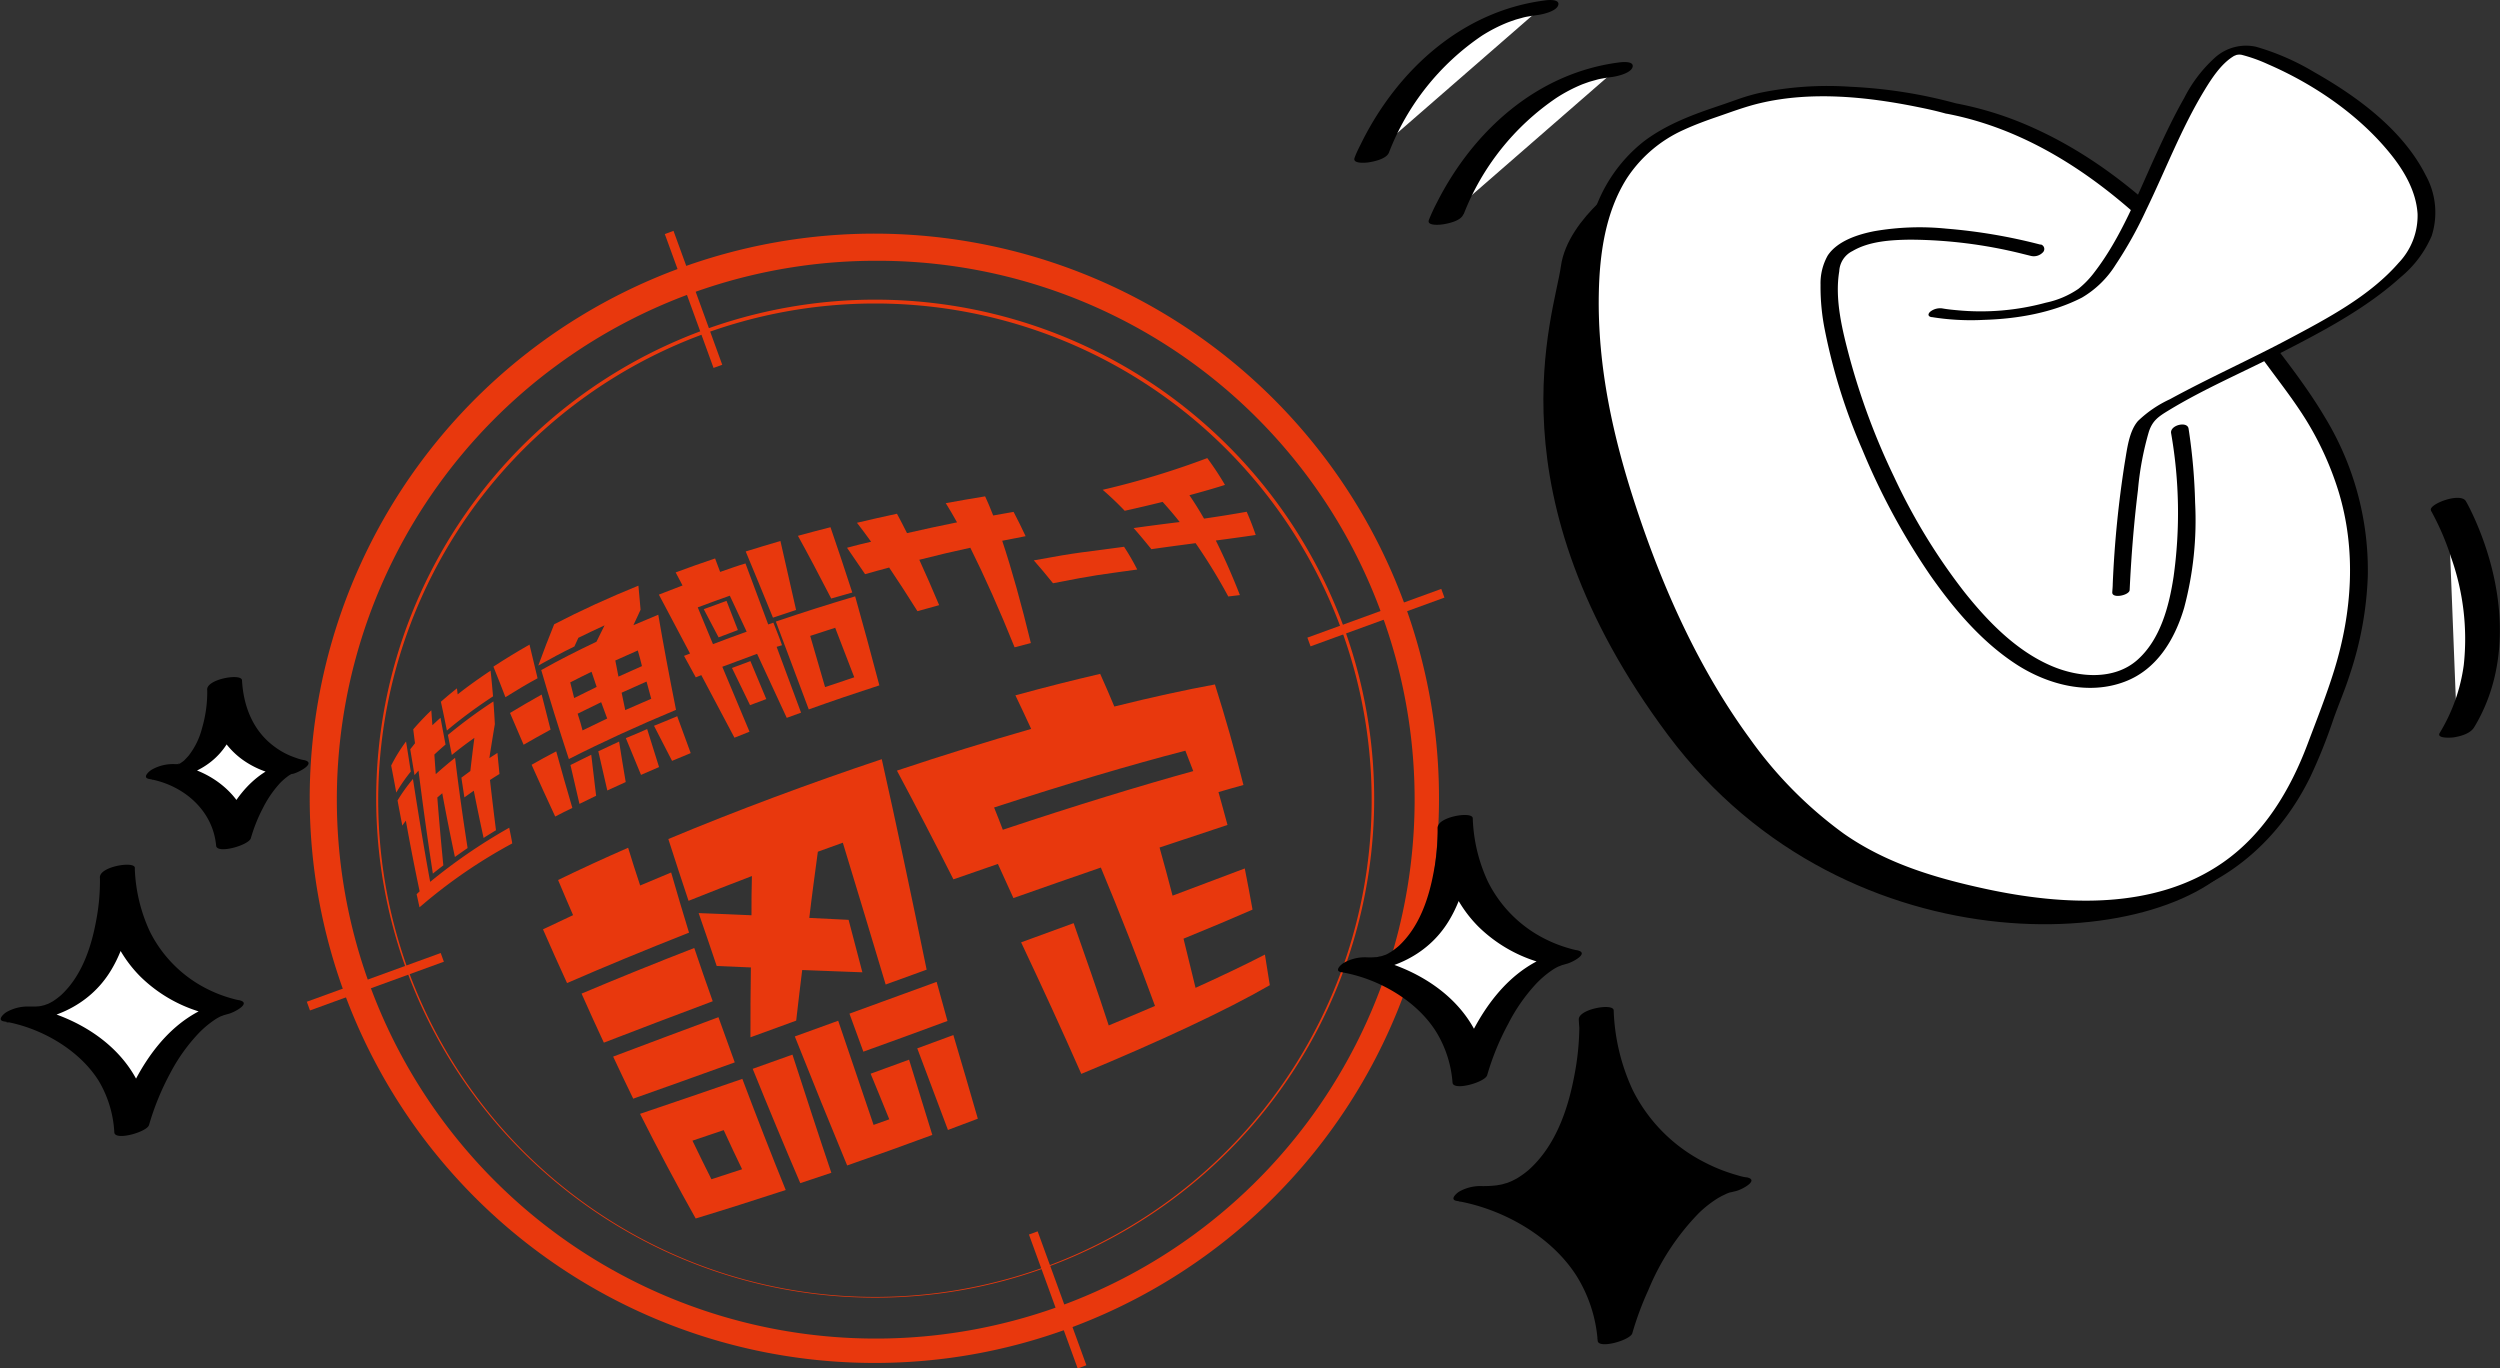 <svg xmlns="http://www.w3.org/2000/svg" width="415.48" height="227.42" viewBox="0 0 415.48 227.42"><rect x="0" y="0" width="415.48" height="227.42" fill="#333333" stroke="none"/><defs><style>.cls-1{fill:#e8380d;}.cls-2{stroke:#000;stroke-miterlimit:10;}.cls-3{fill:#fff;}</style></defs><g id="レイヤー_2" data-name="レイヤー 2"><g id="レイヤー_1-2" data-name="レイヤー 1"><path class="cls-1" d="M65.86,131.72c-.28-1.52-.56-3-.85-4.49a26.19,26.19,0,0,1,2.47-4c.27,1.63.52,3.28.79,5A27.56,27.56,0,0,0,65.86,131.72Zm19.27,8.45a85.46,85.46,0,0,0-15.41,10.62c-.16-.74-.32-1.46-.48-2.18l.5-.48c-.87-4.12-1.62-8-2.29-11.74-.21.28-.41.55-.59.82-.27-1.42-.54-2.81-.79-4.18a27.32,27.32,0,0,1,2.56-3.57c.83,5.36,1.74,11,2.86,17.1a91.92,91.92,0,0,1,13.14-9C84.8,138.44,85,139.3,85.13,140.17Zm-7.42.77c-.72.5-1.43,1-2.11,1.48q-1.16-5.49-2.1-10.59l-.82.71c.28,3.65.62,7.42,1,11.28-.6.46-1.19.91-1.74,1.37-.93-6-1.7-11.72-2.39-17.12l-.66.75c-.24-1.46-.48-2.89-.71-4.3.25-.32.52-.64.79-1-.1-.77-.2-1.54-.29-2.31a43.15,43.15,0,0,1,3-3.16l.18,2.48c.44-.42.88-.83,1.35-1.24.27,1.46.55,2.94.83,4.45-.64.55-1.26,1.1-1.85,1.66.07,1.07.15,2.16.23,3.26,1-.9,2.07-1.81,3.21-2.72C76.2,130.73,76.9,135.73,77.71,140.94Zm4.23-25.21c-1.89,1.24-3.67,2.5-5.32,3.78,0,0,0,0,0,0-.82.63-1.6,1.26-2.35,1.9-.33-1.63-.65-3.22-1-4.78.85-.75,1.74-1.5,2.67-2.23l.12,1c1.69-1.34,3.53-2.65,5.47-3.94C81.69,112.86,81.81,114.29,81.94,115.73Zm.3,4.61c-.31,1.86-.62,3.75-.91,5.65l1.34-.86c.11,1.15.22,2.32.34,3.5-.53.33-1.06.66-1.58,1q.46,4.08,1,8.35c-.7.43-1.39.85-2.06,1.28q-.87-4-1.63-7.85l-1.56,1.11c-.17-1.11-.34-2.2-.5-3.28l1.49-1.1q.31-2.77.67-5.51-2,1.41-3.75,2.84c-.22-1.12-.44-2.23-.65-3.33A82.58,82.58,0,0,1,82,116.57C82.1,117.81,82.17,119.06,82.24,120.34Z"/><path class="cls-1" d="M89.34,112.72c-1.85,1-3.64,2.09-5.34,3.15q-1-2.62-2-5.08,2.86-1.87,6-3.66Q88.67,109.85,89.34,112.72Zm2.16,8.54c-1.53.83-3,1.66-4.48,2.51-.79-1.82-1.54-3.57-2.26-5.28,1.68-1,3.44-2.06,5.26-3.06Q90.73,118.26,91.5,121.26Zm7.63-14.61c.44-.92.89-1.82,1.34-2.72-1.47.68-2.93,1.37-4.35,2.07l-.66,1.44c-2.06,1-4.07,2.09-6,3.17q1.28-3.52,2.64-6.86c4.41-2.29,9.12-4.44,14-6.42q.17,1.94.36,4c-.4.84-.8,1.7-1.19,2.57,1.36-.59,2.74-1.17,4.13-1.74.82,4.81,1.81,10.11,2.95,15.81-6.26,2.61-12.28,5.36-17.81,8.18q-2.6-7.92-4.59-14.79C92.85,109.73,95.93,108.16,99.13,106.65Zm-6.69,18.22q1.25,4.55,2.68,9.4c-1,.47-1.91.95-2.85,1.43q-2.08-4.47-3.92-8.6C89.67,126.35,91,125.61,92.44,124.87Zm2.33-11.46c.21.85.42,1.72.65,2.6,1.22-.62,2.47-1.24,3.74-1.85-.29-.85-.58-1.69-.85-2.52Q96.51,112.51,94.77,113.41Zm0,13.75c1.14-.58,2.31-1.16,3.49-1.73q.38,3.34.81,6.82L96.3,133.6Q95.52,130.32,94.81,127.16Zm2-5.75c1.35-.67,2.74-1.34,4.14-2-.33-.92-.66-1.82-1-2.71-1.32.63-2.63,1.27-3.91,1.91C96.32,119.53,96.57,120.47,96.82,121.41Zm2.62,3.47c1.15-.55,2.32-1.1,3.5-1.64.34,2.19.71,4.44,1.1,6.73l-3.06,1.4Q100.17,128.06,99.44,124.88ZM106,108.1c-1.26.55-2.51,1.11-3.74,1.67.17.88.34,1.77.52,2.68,1.29-.59,2.59-1.17,3.91-1.75C106.48,109.82,106.25,109,106,108.1Zm2.22,8c-.26-1-.52-1.9-.77-2.83-1.39.61-2.78,1.23-4.14,1.85.2,1,.4,1.92.6,2.89Q106.07,117.07,108.25,116.12Zm-.69,5q1,3.12,2,6.38l-3,1.3q-1.3-3.12-2.52-6.11C105.2,122.2,106.37,121.68,107.56,121.16Zm5-2.11c.72,2,1.48,4.07,2.26,6.17l-3.1,1.29q-1.56-3-3-5.83C109.93,120.13,111.21,119.59,112.51,119.05Z"/><path class="cls-1" d="M129.07,107.5c1.29,3.45,2.65,7.11,4.06,10.94l-2.38.86c-1.72-3.72-3.37-7.29-4.93-10.64q-2.89,1.05-5.78,2.15c1.42,3.41,2.94,7,4.52,10.79l-2.5,1c-1.92-3.64-3.77-7.11-5.51-10.4l-.92.37q-1-1.83-1.95-3.57l1-.39-5.18-9.79c1.3-.52,2.61-1,3.93-1.52l-1.14-2.17c2.17-.81,4.36-1.58,6.55-2.32.28.73.56,1.47.84,2.24,1.4-.48,2.81-1,4.21-1.41,1.16,3.07,2.42,6.46,3.78,10.14l.86-.3c.47,1.22,1,2.47,1.43,3.75ZM121.29,99c-1.78.63-3.56,1.27-5.33,1.94q1.2,2.93,2.53,6.11,2.78-1.06,5.6-2.07Q122.64,101.88,121.29,99Zm-1.88,6.9q-1.27-2.42-2.45-4.66,1.88-.7,3.78-1.38c.61,1.55,1.23,3.17,1.89,4.85C121.55,105.13,120.48,105.52,119.41,105.93Zm5.24,11.29q-1.55-3.18-3-6.18l3.06-1.14c.85,2,1.73,4.15,2.64,6.31Zm7.66-15.82-3.85,1.28c-1.64-4-3.16-7.72-4.53-11,1.92-.6,3.85-1.18,5.77-1.74C130.47,93.32,131.35,97.16,132.31,101.4Zm13.84,12.53c-3.89,1.26-7.82,2.59-11.74,4-1.94-5.22-3.78-10.12-5.47-14.6,4.41-1.5,8.82-2.9,13.18-4.19C143.39,103.6,144.74,108.58,146.15,113.93Zm-4.5-15.43-3.51,1c-2-3.87-3.83-7.36-5.53-10.42q2.73-.75,5.41-1.43C139.13,90.83,140.34,94.46,141.65,98.5Zm-7,7.21c.79,2.71,1.62,5.56,2.47,8.51,1.62-.55,3.23-1.1,4.85-1.63-1.09-2.86-2.15-5.61-3.17-8.23Z"/><path class="cls-1" d="M170.45,89.11c-1.28.24-2.58.5-3.89.76,1.6,4.8,3.2,10.56,4.76,17l-2.7.71c-2.49-6.2-5-11.81-7.36-16.55-2.78.6-5.6,1.26-8.48,2,1.07,2.33,2.17,4.86,3.3,7.54l-3.61,1q-2.41-3.85-4.7-7.25c-1.34.36-2.69.72-4,1.1q-1.56-2.31-3-4.39c1.34-.36,2.67-.7,4-1-.8-1.11-1.58-2.16-2.35-3.15q3.36-.8,6.65-1.5c.54,1,1.1,2.08,1.67,3.22,2.82-.65,5.59-1.24,8.31-1.79-.63-1.13-1.25-2.2-1.87-3.19,2.22-.41,4.4-.78,6.54-1.13.45,1,.9,2,1.34,3.18l3.39-.6C169.07,86.24,169.76,87.63,170.45,89.11Z"/><path class="cls-1" d="M189,94.65c-6.24.88-6.63.83-14,2.28q-1.6-2-3.19-3.8c7.74-1.44,8.46-1.35,15-2.26C187.6,92.07,188.33,93.33,189,94.65Z"/><path class="cls-1" d="M208.69,88.91c-2.17.32-4.37.62-6.63.92,1.42,2.84,2.76,5.88,4,9.07l-1.93.23a93.27,93.27,0,0,0-5.43-8.86c-2.37.31-4.81.63-7.35,1-1-1.22-1.95-2.39-2.95-3.51,2.64-.37,5.18-.7,7.66-1-.93-1.18-1.88-2.29-2.84-3.35-2.06.51-4.15,1-6.3,1.48-1.2-1.26-2.43-2.42-3.66-3.49a137.86,137.86,0,0,0,17.38-5.27,48.49,48.49,0,0,1,2.94,4.46c-2,.63-3.94,1.18-5.91,1.71q1.26,1.84,2.43,3.89c2.4-.35,4.74-.72,7.09-1.14Q208,86.89,208.69,88.91Z"/><path class="cls-1" d="M114.51,155c-7.28,2.87-14.15,5.71-20.27,8.38-1.39-3-2.71-6-4-8.93q2.4-1.16,5-2.36c-.86-2-1.69-3.92-2.49-5.84,3.64-1.77,7.54-3.57,11.64-5.36q.94,3.09,2,6.27,2.53-1.08,5.15-2.16Q112.95,149.91,114.51,155Zm-14.15,18.29q-1.92-4.12-3.71-8.16c5.74-2.42,12.07-5,18.73-7.58,1,2.93,2,5.89,3.07,8.85C112.07,168.78,106,171.11,100.36,173.28Zm4.88,9.31c-1.13-2.33-2.25-4.66-3.34-7,5.45-2.06,11.35-4.27,17.5-6.55q1.34,3.76,2.71,7.51C116.22,178.68,110.55,180.71,105.24,182.59Zm10.38,19.91c-3.17-5.64-6.28-11.5-9.25-17.4,5.35-1.8,11.06-3.76,17-5.81,2.37,6.28,4.79,12.5,7.21,18.47C125.41,199.46,120.41,201.05,115.62,202.5ZM154,161.15l-6.81,2.47c-2.4-8-4.79-15.93-7.12-23.57-1.38.49-2.77,1-4.15,1.5-.48,3.63-1,7.33-1.42,11l6.53.32c.76,2.9,1.53,5.81,2.29,8.72l-10-.38c-.34,2.8-.69,5.61-1,8.41l-7.6,2.77c0-3.86,0-7.74.07-11.61l-5.68-.24c-1-3-2-5.89-3-8.79,2.87.11,5.8.22,8.78.36,0-2.19,0-4.36.07-6.52-3.56,1.36-7.09,2.74-10.53,4.12-1.16-3.49-2.29-6.92-3.36-10.27,11.28-4.72,23.57-9.29,35.47-13.27C149,137.11,151.52,149.1,154,161.15Zm-33.71,26.66-5.21,1.76q1.56,3.24,3.15,6.41,2.52-.81,5.1-1.66C122.29,192.17,121.27,190,120.27,187.81Zm17.89,7.09L133,196.63c-2.64-6.15-5.3-12.55-7.91-19l6.61-2.36C133.87,181.93,136,188.54,138.16,194.9Zm16.78-6.29c-4.72,1.75-9.46,3.45-14.17,5.08-2.87-6.93-5.81-14.17-8.7-21.44l7.21-2.61c2,5.83,3.94,11.65,5.88,17.31l2.61-.93c-1-2.5-2.05-5-3.1-7.58l6.39-2.33C152.38,180.34,153.68,184.52,154.94,188.61Zm2.52-18.94c-4.61,1.71-9.29,3.42-14,5.11l-2.31-6.32c4.84-1.75,9.7-3.53,14.49-5.28C156.27,165.35,156.87,167.51,157.46,169.67Zm5,16.26-4.94,1.86c-1.66-4.43-3.37-9-5.1-13.56l6-2.21C159.84,176.72,161.2,181.38,162.51,185.93Z"/><path class="cls-1" d="M206.65,130.46c-1.31.36-2.7.75-4.15,1.18.52,1.81,1,3.64,1.5,5.46-3.36,1.1-7.15,2.36-11.29,3.75.75,2.66,1.47,5.35,2.16,8,4.49-1.68,8.53-3.2,12-4.52q.68,3.42,1.29,6.84c-3.3,1.45-7.16,3.07-11.47,4.83.68,2.74,1.33,5.47,2,8.17,4.4-2,8.29-3.85,11.53-5.53.28,1.71.55,3.4.81,5.09-7.39,4.26-18.52,9.43-31.33,14.74-3.12-7.09-6.5-14.46-10-21.86l8.73-3.19c2,5.69,4,11.38,5.83,17,2.66-1.1,5.23-2.19,7.69-3.24-2.74-7.52-5.78-15.28-9-23-4.6,1.58-9.47,3.29-14.53,5.07-.85-1.9-1.72-3.79-2.58-5.67-2.43.83-4.89,1.69-7.39,2.56-3.14-6.2-6.3-12.29-9.39-18.07,7.73-2.58,15.26-4.91,22.31-6.93-.87-1.9-1.75-3.76-2.62-5.58,4.94-1.35,9.66-2.54,14.09-3.57q1.2,2.66,2.35,5.43c6.22-1.55,11.82-2.77,16.72-3.67C203.61,119.11,205.22,124.73,206.65,130.46Zm-9.66-5.7c-8.88,2.3-19.81,5.53-31.78,9.44.48,1.22,1,2.46,1.45,3.7,12-4,22.88-7.33,31.65-9.75C197.88,127,197.44,125.88,197,124.76Z"/><path class="cls-1" d="M145.47,215.66a82.93,82.93,0,1,1,28.34-5A82.52,82.52,0,0,1,145.47,215.66Zm.1-165.22a82.55,82.55,0,1,0,34.78,7.76A82.41,82.41,0,0,0,145.57,50.44Z"/><path class="cls-1" d="M145.46,226.51a93.84,93.84,0,1,1,32.06-5.7A93.2,93.2,0,0,1,145.46,226.51Zm0-183.17a89.56,89.56,0,1,0,84.24,58.93A89.08,89.08,0,0,0,145.43,43.34Z"/><rect class="cls-1" x="114.49" y="37.92" width="1.54" height="23.68" transform="translate(-10.07 42.42) rotate(-20)"/><rect class="cls-1" x="50.54" y="162.38" width="23.68" height="1.54" transform="translate(-52.04 31.18) rotate(-20)"/><rect class="cls-1" x="175.01" y="204.19" width="1.54" height="23.68" transform="translate(-63.29 73.15) rotate(-20)"/><rect class="cls-1" x="216.82" y="101.87" width="23.68" height="1.54" transform="translate(-21.31 84.4) rotate(-20)"/><path class="cls-2" d="M271.38,29.73S261,36.34,259.9,44.34,247.73,81.9,277.64,121.9s84.17,35.82,94.95,19.13,11.13-32,11.13-32"/><path class="cls-3" d="M324.25,18s-21-6-35.7-.57c-11.08,4.05-29.18,6.52-23.05,48,1.67,11.29,16.62,68.8,52.23,80,58.36,18.42,65.63-18.76,69.41-28,9.66-23.71,3.85-40.58-6.8-54.4C373.48,54.17,353.7,23.48,324.25,18Z"/><path d="M325.12,17.19a80.51,80.51,0,0,0-17.59-2.77,55.62,55.62,0,0,0-15,1,33,33,0,0,0-3.5,1l-1.25.44-.43.15c-.89.32-1.79.61-2.68.92-4.06,1.38-8.1,3-11.52,5.6a25.13,25.13,0,0,0-8.6,13c-2.51,8.54-2,17.89-.86,26.6a97.11,97.11,0,0,0,2.7,13.09A158.89,158.89,0,0,0,282,114.44c7.51,12.93,17.93,25.51,32.27,31a96.36,96.36,0,0,0,14.64,4.1,87.15,87.15,0,0,0,13.64,1.83,51.71,51.71,0,0,0,20.83-2.88c9.26-3.5,16.29-10.6,20.59-19.41a87.44,87.44,0,0,0,3.79-9.45c.9-2.57,2-5.08,2.81-7.68a57.73,57.73,0,0,0,2.94-16.21,48.91,48.91,0,0,0-7.11-26.36c-3.2-5.42-7.27-10.47-11.09-15.47-10-13.11-22-25.7-37.28-32.61a56.62,56.62,0,0,0-12.89-4.11,2.38,2.38,0,0,0-2.05.54c-.4.43-.35,1,.3,1.14C340.66,22.13,354.79,34,366,46.93c4.05,4.68,7.74,9.64,11.41,14.61,2,2.69,4,5.31,5.78,8.16a51.77,51.77,0,0,1,5.44,11.92c3,9.78,2.29,20.1-.71,29.79-1.28,4.13-2.91,8.24-4.44,12.3-2.88,7.61-7.2,14.85-14,19.6-11.46,8-26.56,7.22-39.61,4.39-8.33-1.81-16.43-4.23-23.47-9.17a68.58,68.58,0,0,1-15.62-15.82c-8.48-11.59-14.46-25-18.92-38.56-3.78-11.49-6.39-23.23-6.15-35.41.13-6.53,1.09-13.44,4.63-19.06a22.09,22.09,0,0,1,9.5-8.11c1.75-.81,3.78-1.55,5.29-2.07,2.46-.84,4.91-1.78,7.44-2.37,8.5-2,17.69-1.06,26.16.66,1.55.31,3.1.65,4.62,1.08a2.29,2.29,0,0,0,2.05-.55C325.86,17.86,325.74,17.36,325.12,17.19Z"/><path class="cls-3" d="M321.92,52s12,2.19,22.91-2.72S363.32,5.75,373.68,8.47s33.81,18,28.9,31.09-43.57,26-46.3,31-3.82,27.81-3.82,27.81"/><path d="M321,52.69a41,41,0,0,0,8.71.47C335.2,53,341.07,52,346,49.46A16.34,16.34,0,0,0,351.6,44a67,67,0,0,0,5.06-9.07c3.21-6.6,5.84-13.55,9.65-19.84,1.24-2.05,2.77-4.39,4.74-5.65a1.71,1.71,0,0,1,.47-.24c.18-.08.14-.07.23-.08a2,2,0,0,1,.83,0,25.93,25.93,0,0,1,4.35,1.56c7.57,3.28,15,8.33,20.23,14.75,2.35,2.87,4.38,6.32,4.62,10.1a11.34,11.34,0,0,1-3.15,8.16c-4.83,5.55-11.9,9.26-18.29,12.66s-13.26,6.47-19.72,10a19.28,19.28,0,0,0-5.3,3.61c-1.52,1.74-1.82,4.76-2.2,6.93a176.9,176.9,0,0,0-2,20.16c0,.47-.06,1-.08,1.42,0,1.06,2.85.46,2.89-.41.26-5.54.7-11.1,1.38-16.61a50.18,50.18,0,0,1,1.82-9.72c.61-1.83,1.58-2.49,3.22-3.49,5.95-3.63,12.45-6.38,18.64-9.57,6.93-3.56,14.16-7.33,20-12.62a18.16,18.16,0,0,0,5.14-6.86,12.77,12.77,0,0,0-1-10.07c-3.78-7.51-11.34-13.06-18.49-17.11a40.71,40.71,0,0,0-9.71-4.24,7.72,7.72,0,0,0-6.78,1.77A23.08,23.08,0,0,0,363,16.28c-1.76,3.09-3.28,6.32-4.76,9.55-3,6.54-5.71,13.62-10.14,19.38A15.34,15.34,0,0,1,345.42,48a14.94,14.94,0,0,1-5.4,2.3,41.25,41.25,0,0,1-14.84,1.25c-.78-.07-1.57-.15-2.35-.29a2.65,2.65,0,0,0-2.05.55c-.42.39-.38.79.24.9Z"/><path d="M339.13,40.66A91.08,91.08,0,0,0,323.49,38a44.21,44.21,0,0,0-11.94.41c-2.72.52-6.19,1.62-7.8,4.06a9.42,9.42,0,0,0-1.19,4.86,36.18,36.18,0,0,0,.72,7.55,96.69,96.69,0,0,0,6.25,19.91,114,114,0,0,0,11.3,20.87c4,5.7,8.71,11.25,14.66,15,5.16,3.21,11.73,4.86,17.6,2.64,5.34-2,8.33-7,9.89-12.26a56.5,56.5,0,0,0,1.83-17.52,95.66,95.66,0,0,0-1-11.71l-.09-.59c-.22-1.28-3.12-.56-2.9.77a76.77,76.77,0,0,1,.41,23.87c-.74,4.87-2.18,10.4-6,13.8s-9.67,3-14.32,1c-5.82-2.5-10.52-7.34-14.4-12.21a99.31,99.31,0,0,1-11.72-19.18,114.74,114.74,0,0,1-7.42-19.9c-1.19-4.49-2.48-9.61-1.7-14.29a3.93,3.93,0,0,1,2.19-3.35c2.81-1.66,6.45-1.86,9.63-1.9a78.68,78.68,0,0,1,18.82,2.4l1.13.28a2.07,2.07,0,0,0,2.05-.55.78.78,0,0,0-.36-1.34Z"/><path d="M265.37,168.64s.91,30.51-20.9,29.75c0,0,22.43,3.82,24,23.65,0,0,6.11-22.12,19.84-25.17C288.26,196.87,266.49,193.57,265.37,168.64Z"/><path d="M262.47,169.42a44.39,44.39,0,0,1-.87,9.55c-1.08,5.64-3.16,11.54-7.54,15.46a14.63,14.63,0,0,1-1.88,1.36c-.6.38.25-.13-.13.08l-.7.36s-.68.31-.29.14-.45.17-.52.2l-.45.15c.78-.26-.25.05-.39.09-.53.17,0,0,.06,0l-1,.18a18.63,18.63,0,0,1-2.45.13,7.12,7.12,0,0,0-3.83.93c-.44.28-1.61,1.32-.39,1.53,7.66,1.32,15.73,5.86,19.93,12.48a23.61,23.61,0,0,1,3.5,10.76c.11,1.42,5.43-.07,5.76-1.25a51.3,51.3,0,0,1,2.67-7.19,40.09,40.09,0,0,1,8.38-12.77,18.38,18.38,0,0,1,3.28-2.55c-.18.11.48-.27.61-.33s.95-.45.53-.27l.49-.2.38-.13c-.34.1.08,0,.12,0l.78-.19c1-.24,4.13-1.92,1.58-2.31.54.08.37.07-.11,0s-1.08-.26-1.62-.42a28.16,28.16,0,0,1-5-2,27,27,0,0,1-12-12,34,34,0,0,1-3.19-13.31c-.06-1.22-5.88-.22-5.8,1.55.38,7.69,2.94,15.17,8.46,20.69a29.94,29.94,0,0,0,12.29,7.28,21.64,21.64,0,0,0,3.18.76l1.58-2.31c-11.27,2.61-17.78,13.53-21.44,23.68-.36,1-.7,2-1,3l5.76-1.25a24.21,24.21,0,0,0-8.89-16.84,36.26,36.26,0,0,0-12.75-6.53,28.2,28.2,0,0,0-2.85-.7l-4.22,2.47c8.49.24,16.47-3.25,20.84-10.69,3-5.12,4.22-11.17,4.68-17a39.93,39.93,0,0,0,.14-4.09C268.24,166.68,262.42,167.63,262.47,169.42Z"/><path class="cls-3" d="M241.81,136.86s.72,24.23-16.6,23.63c0,0,17.81,3,19,18.78,0,0,4.85-17.57,15.76-20C260,159.27,242.7,156.65,241.81,136.86Z"/><path d="M238.91,137.63a34.47,34.47,0,0,1-.65,7.31c-.82,4.46-2.41,9.15-5.83,12.3A12.74,12.74,0,0,1,231,158.3c-.07,0-.4.23,0,0l-.49.27-.41.19c-.39.18.61-.23-.08,0l-.45.15c.39-.13.3-.09,0,0-.09,0-.6.15-.2.06s-.27,0-.35.06l-.51.07c.55-.07-.3,0-.34,0a10.12,10.12,0,0,1-1.05,0,7,7,0,0,0-3.82.94c-.45.27-1.62,1.31-.39,1.53,6,1,12.4,4.6,15.71,9.81a18.83,18.83,0,0,1,2.78,8.55c.12,1.43,5.43-.06,5.76-1.25a43,43,0,0,1,3.49-8.52,29.35,29.35,0,0,1,4.46-6.47,16.24,16.24,0,0,1,2.84-2.46,7.37,7.37,0,0,1,1.3-.71c-.5.23.46-.17.55-.21-.67.24.4-.09.52-.12,1-.23,4.13-1.91,1.58-2.3.51.08.46.09,0,0s-.83-.2-1.24-.32a22.19,22.19,0,0,1-3.93-1.55,21.24,21.24,0,0,1-9.45-9.5,26.87,26.87,0,0,1-2.52-10.54c-.06-1.22-5.89-.21-5.8,1.55.31,6.14,2.36,12.09,6.77,16.5a24.06,24.06,0,0,0,9.82,5.81,19.67,19.67,0,0,0,2.63.61l1.58-2.31c-9.19,2.16-14.53,10.75-17.55,19.07-.29.8-.57,1.61-.79,2.43l5.76-1.25c-.81-9.64-8.45-16-17.27-18.63a22.53,22.53,0,0,0-2.29-.57l-4.22,2.47c7,.19,13.73-2.55,17.41-8.66,2.48-4.1,3.46-9,3.83-13.72a30.33,30.33,0,0,0,.12-3.3C244.68,134.9,238.86,135.85,238.91,137.63Z"/><path class="cls-3" d="M19.51,145s.72,24.23-16.61,23.63c0,0,17.82,3,19,18.78,0,0,4.85-17.57,15.75-20C37.68,167.44,20.4,164.82,19.51,145Z"/><path d="M16.61,145.8a35.13,35.13,0,0,1-.65,7.31c-.83,4.46-2.42,9.14-5.83,12.29a12.74,12.74,0,0,1-1.42,1.06c-.07,0-.4.23,0,0l-.5.26-.41.2c-.38.17.62-.23-.08,0l-.44.16c.39-.14.3-.09,0,0-.09,0-.6.15-.21.06s-.26.05-.34.06l-.51.08c.55-.07-.31,0-.34,0-.43,0-.76,0-1,0a7.12,7.12,0,0,0-3.83.94c-.44.27-1.61,1.32-.39,1.53,6,1,12.4,4.6,15.71,9.82A18.68,18.68,0,0,1,19,188.21c.12,1.42,5.44-.07,5.77-1.25a43.65,43.65,0,0,1,3.48-8.53A29.67,29.67,0,0,1,32.75,172a16.24,16.24,0,0,1,2.84-2.46,7.92,7.92,0,0,1,1.29-.72c-.49.23.46-.17.56-.2-.67.23.39-.09.52-.12,1-.24,4.12-1.92,1.58-2.31.51.08.46.09,0,0s-.83-.2-1.25-.32a22,22,0,0,1-3.93-1.55,21.34,21.34,0,0,1-9.45-9.5,27,27,0,0,1-2.51-10.54c-.07-1.21-5.89-.21-5.8,1.56.31,6.14,2.35,12.09,6.76,16.49a24,24,0,0,0,9.83,5.81,18.27,18.27,0,0,0,2.63.62l1.58-2.31c-9.19,2.15-14.54,10.75-17.55,19.07-.29.8-.57,1.61-.8,2.43l5.77-1.26C24,177,16.37,170.62,7.56,168a20.12,20.12,0,0,0-2.29-.56l-4.22,2.47c7,.19,13.73-2.55,17.41-8.67,2.48-4.1,3.46-9,3.83-13.72a33,33,0,0,0,.12-3.3C22.37,143.06,16.56,144,16.61,145.8Z"/><path class="cls-3" d="M37.33,113.86s.45,14.85-10.17,14.48c0,0,10.92,1.85,11.66,11.5,0,0,3-10.76,9.65-12.24C48.47,127.6,37.88,126,37.33,113.86Z"/><path d="M34.44,114.64a21.43,21.43,0,0,1-.86,6.37,12.35,12.35,0,0,1-2.25,4.6c-.19.22-.73.78-.75.8a6.42,6.42,0,0,1-.53.38c-.58.42.41-.22-.22.14-.24.12-.27.13-.07,0s.16-.07-.1,0-.29.11.09,0l-.24.06c.61-.33-.2,0,.26,0l-.75,0a7.1,7.1,0,0,0-3.83.94c-.44.27-1.62,1.32-.39,1.53,5.67,1,10.59,5.18,11.12,11.09.13,1.43,5.44-.07,5.77-1.25a26.52,26.52,0,0,1,2-5,18.27,18.27,0,0,1,2.48-3.74,9.44,9.44,0,0,1,1.56-1.47,3.71,3.71,0,0,1,.69-.44c.18-.09.31-.16.05,0,.65-.36-.47.11.26-.06,1-.25,4.12-1.92,1.57-2.31.64.1.4.08,0,0s-.79-.21-1.17-.35a12.24,12.24,0,0,1-3.4-1.76c-3.64-2.61-5.27-6.72-5.51-11.11-.06-1.22-5.89-.2-5.79,1.56.25,4.63,2.15,9,6,11.72a15,15,0,0,0,6.15,2.51l1.57-2.3c-6.51,1.57-10.53,7.6-12.24,13.75l5.77-1.25c-.57-6.33-6.16-10.88-12.2-11.92l-4.21,2.46c5.88.13,11.37-2.48,13.54-8.15a22.33,22.33,0,0,0,1.38-8.38C40.2,111.9,34.39,112.85,34.44,114.64Z"/><path class="cls-3" d="M240.38,36.11s8.46-22,28.12-24.49"/><path d="M243.24,35.63a41.59,41.59,0,0,1,15.42-19.36A26,26,0,0,1,263,14l.58-.21.51-.18.37-.11.76-.21a8.13,8.13,0,0,1,1.11-.25c.54-.1,1.08-.18,1.63-.25.86-.12,3.13-.64,3.37-1.68s-1.87-.79-2.36-.72c-13.57,1.79-24.13,11.37-30.15,23.24a30.89,30.89,0,0,0-1.35,2.92c-.41,1.06,1.93.8,2.36.73,1-.16,3-.6,3.37-1.68Z"/><path class="cls-3" d="M228,25.78s8.47-22,28.13-24.49"/><path d="M230.85,25.31A41.5,41.5,0,0,1,246.27,5.94a25.6,25.6,0,0,1,4.38-2.24l.58-.21c.06,0,.78-.27.5-.18s.31-.09.37-.11l.77-.21a8,8,0,0,1,1.1-.25c.54-.1,1.09-.18,1.63-.25.86-.12,3.14-.64,3.38-1.68S257.11,0,256.61.09c-13.56,1.79-24.12,11.37-30.15,23.24-.48,1-1,1.92-1.35,2.93s1.93.79,2.37.72c1-.16,3-.6,3.37-1.67Z"/><path class="cls-3" d="M406.88,84.07s11.84,20.39,1.46,37.27"/><path d="M404,84.85a42.86,42.86,0,0,1,3.35,7.78,40.44,40.44,0,0,1,2.11,17.88,29.22,29.22,0,0,1-4,11.3c-.6,1,2.06.78,2.36.73,1.14-.19,2.73-.61,3.37-1.68,6.43-10.63,4.9-23.92,0-34.82-.43-.93-.87-1.86-1.38-2.75-.9-1.55-6.37.55-5.79,1.56Z"/></g></g></svg>